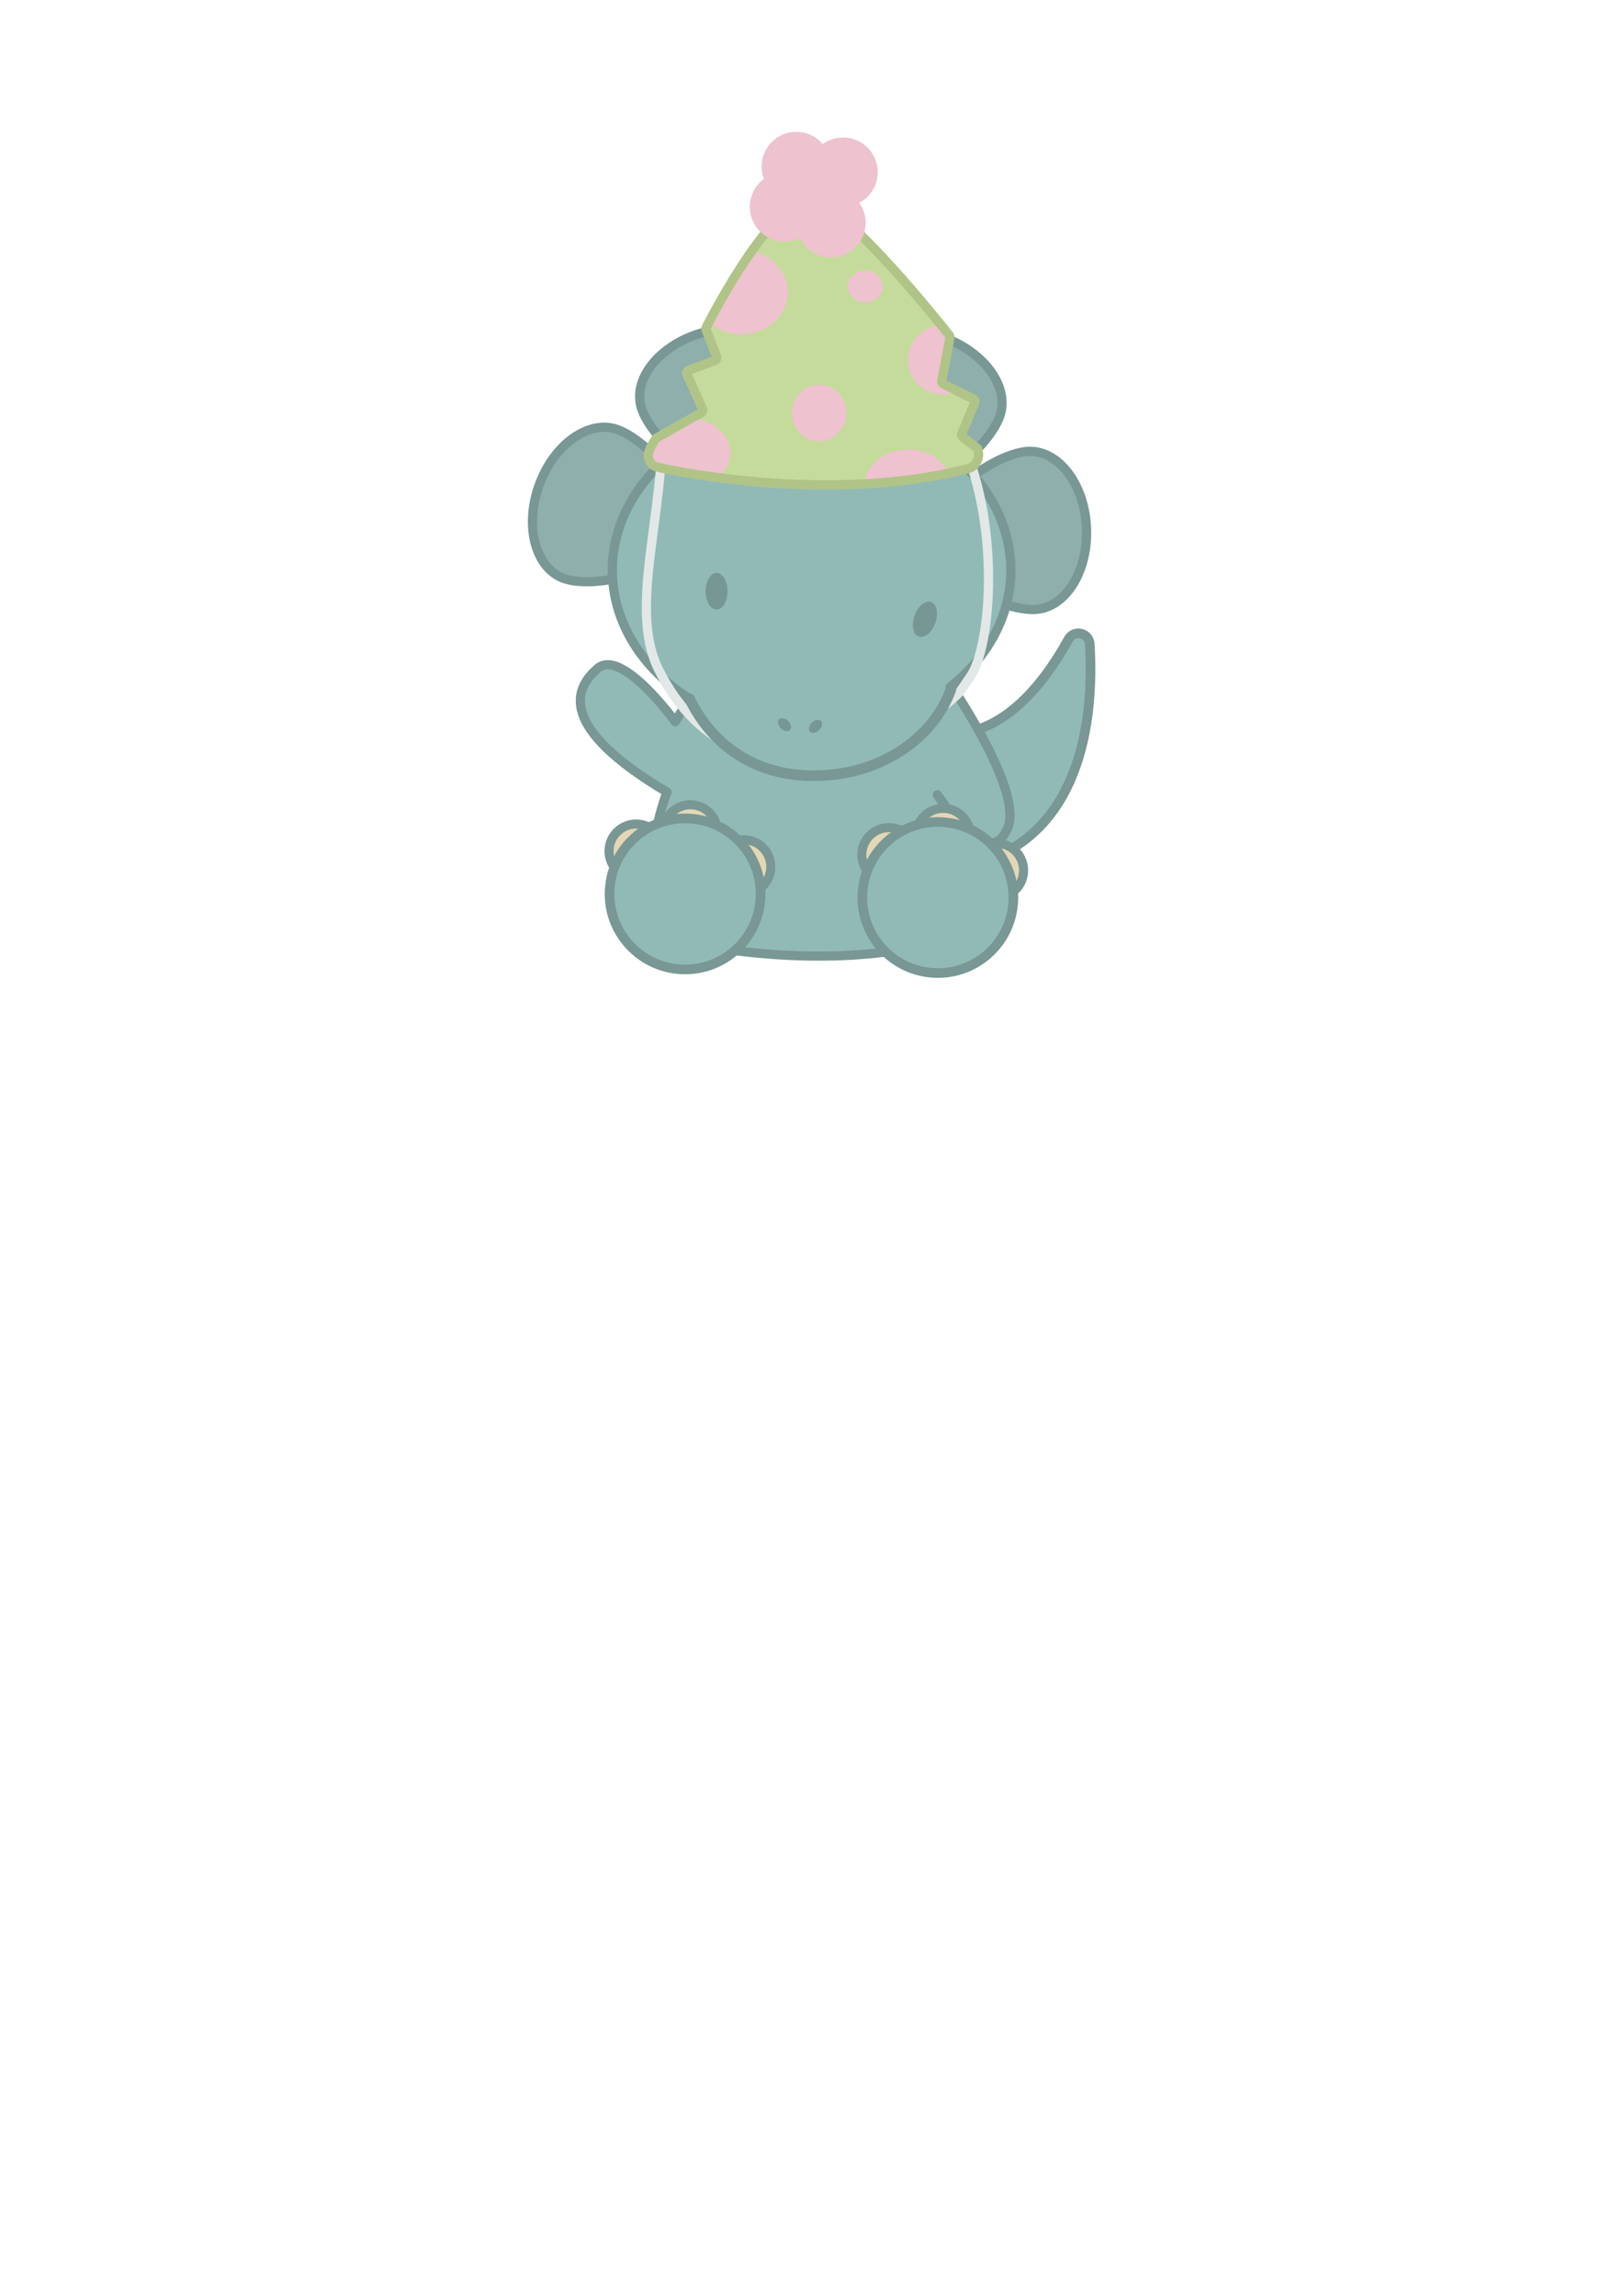 <?xml version="1.0" encoding="UTF-8"?>
<svg id="Capa_8" data-name="Capa 8" xmlns="http://www.w3.org/2000/svg" xmlns:xlink="http://www.w3.org/1999/xlink" viewBox="0 0 1075.38 1521.15">
  <defs>
    <style>
      .cls-1 {
        fill: #8eafab;
      }

      .cls-1, .cls-2, .cls-3, .cls-4, .cls-5 {
        stroke: #789795;
      }

      .cls-1, .cls-6, .cls-7, .cls-3, .cls-4, .cls-5, .cls-8 {
        stroke-linejoin: round;
      }

      .cls-1, .cls-3, .cls-4, .cls-5, .cls-8 {
        stroke-linecap: round;
      }

      .cls-1, .cls-5, .cls-8 {
        stroke-width: 6.09px;
      }

      .cls-2 {
        fill: #e4d7b5;
        stroke-miterlimit: 10;
        stroke-width: 6px;
      }

      .cls-6, .cls-7 {
        stroke: #b1c487;
        stroke-width: 6.1px;
      }

      .cls-6, .cls-9, .cls-10, .cls-8 {
        fill: none;
      }

      .cls-7 {
        fill: #c5db9b;
      }

      .cls-3 {
        stroke-width: 7.02px;
      }

      .cls-3, .cls-4, .cls-5 {
        fill: #91bab6;
      }

      .cls-4 {
        stroke-width: 6.37px;
      }

      .cls-11 {
        fill: #eec2cf;
      }

      .cls-12 {
        fill: #779794;
      }

      .cls-10 {
        clip-path: url(#clippath);
      }

      .cls-8 {
        stroke: #e2e8e7;
      }
    </style>
    <clipPath id="clippath">
      <path class="cls-9" d="m435.81,309.52c23.27,5.1,117.93,23.13,205.4,1.03,4.8-1.21,7.85-5.94,7.04-10.83l-.41-2.47-9.92-7.77c-.71-.56-.96-1.52-.61-2.35l8.55-20.35c.41-.97-.01-2.1-.96-2.57l-19.76-9.73c-.8-.4-1.25-1.28-1.08-2.16l5.34-28.6c.11-.57-.03-1.15-.39-1.6-6.32-8-64.52-81.12-88.97-89.16-24.46-8.05-67.49,74.81-72.11,83.86-.26.51-.29,1.1-.08,1.63l6.95,17.81c.41,1.04-.12,2.22-1.17,2.6l-17.36,6.39c-1.09.4-1.61,1.64-1.13,2.69l10.29,22.94c.42.94.06,2.05-.84,2.56l-29.73,16.81s-3.21,4.17-4.85,8.84,1.13,9.42,5.81,10.45Z"/>
    </clipPath>
  </defs>
  <path id="COLA" class="cls-4" d="m722.04,426.6c2.62,41.96-2.03,122.7-72.37,144.82l-19.61-86.12s39.24,8.21,77.9-61.85c3.63-6.58,13.61-4.36,14.08,3.15Z"/>
  <path class="cls-5" d="m479.03,423.94l-31.57,54.21s-35.4-49.02-51.4-35.4-26.21,39.15,45.96,82.04c0,0-39.83,94.98,49.7,105.53s139.91-9.53,139.91-9.53c0,0,53.11-7.49-10.55-94.3,0,0,32,53.11,46.3,22.81s-61.16-129.76-61.16-129.76l-127.18,4.4Z"/>
  <g id="coronita">
    <path class="cls-1" d="m452.54,353.35c-9.77,27.26-59.88,36.7-78.82,29.91-18.94-6.79-26.37-34.38-16.61-61.64,9.77-27.26,33.04-43.85,51.97-37.07s53.22,41.54,43.45,68.8Z"/>
    <path class="cls-1" d="m494.94,316.52c-27.86,7.89-64.66-27.41-70.14-46.77-5.48-19.36,12.66-41.44,40.52-49.33,27.86-7.89,54.89,1.41,60.37,20.76s-2.89,67.45-30.75,75.34Z"/>
    <path class="cls-1" d="m593.27,318.92c-27.19-9.95-36.29-60.13-29.37-79.02,6.91-18.89,34.56-26.14,61.75-16.19,27.19,9.95,43.63,33.33,36.71,52.23s-41.9,52.93-69.09,42.98Z"/>
    <path class="cls-1" d="m619.55,356.23c-1.14-28.93,41.81-56.43,61.91-57.22,20.1-.79,37.32,22.02,38.45,50.96s-14.24,53.03-34.34,53.81c-20.1.79-64.89-18.62-66.03-47.55Z"/>
  </g>
  <path class="cls-5" d="m456.89,462.89c-31.11-19.71-51.14-50.53-51.14-85.17,0-59.5,59.1-107.74,132-107.74s132,48.24,132,107.74c0,30.39-15.42,57.85-40.21,77.43"/>
  <path class="cls-8" d="m438.28,302.66c-3.73,55.46-19.34,106.07-1.89,140.94,55.06,110.01,179.26,38.17,199.49,14.81,1.58-1.83,5.14-7.59,6.81-9.87,12.61-17.26,19.22-84.23,1.3-139.2"/>
  <path class="cls-3" d="m456.89,462.89c10.65,22.41,35.53,51,82.13,51s80.5-27.06,91.03-57.19"/>
  <ellipse class="cls-12" cx="474.81" cy="391.66" rx="7.28" ry="12.15"/>
  <ellipse class="cls-12" cx="612.81" cy="410.2" rx="12.15" ry="7.28" transform="translate(18.71 847.06) rotate(-70.12)"/>
  <ellipse class="cls-12" cx="540.37" cy="481.16" rx="5.09" ry="3.45" transform="translate(-181.96 523.03) rotate(-45)"/>
  <ellipse class="cls-12" cx="519.82" cy="480.08" rx="3.45" ry="5.09" transform="translate(-187.22 508.18) rotate(-45)"/>
  <g id="GORRO">
    <g id="GORRITO">
      <g class="cls-10">
        <path class="cls-7" d="m435.81,309.52c23.27,5.1,117.93,23.13,205.4,1.03,4.8-1.21,7.85-5.94,7.04-10.83l-.41-2.47-9.92-7.77c-.71-.56-.96-1.52-.61-2.35l8.55-20.35c.41-.97-.01-2.1-.96-2.57l-19.76-9.73c-.8-.4-1.25-1.28-1.08-2.16l5.34-28.6c.11-.57-.03-1.15-.39-1.6-6.32-8-64.52-81.12-88.97-89.16-24.46-8.05-67.49,74.81-72.11,83.86-.26.51-.29,1.1-.08,1.63l6.95,17.81c.41,1.04-.12,2.22-1.17,2.6l-17.36,6.39c-1.09.4-1.61,1.64-1.13,2.69l10.29,22.94c.42.94.06,2.05-.84,2.56l-29.73,16.81s-3.21,4.17-4.85,8.84,1.13,9.42,5.81,10.45Z"/>
        <ellipse class="cls-11" cx="491.2" cy="193.55" rx="30.81" ry="27.91"/>
        <circle class="cls-11" cx="624.64" cy="238.32" r="22.98"/>
        <ellipse class="cls-11" cx="601.59" cy="320.7" rx="28.33" ry="22.98"/>
        <ellipse class="cls-11" cx="455.55" cy="299.94" rx="28.33" ry="22.98"/>
        <ellipse class="cls-11" cx="542.77" cy="273.55" rx="18.01" ry="18.72"/>
        <ellipse class="cls-11" cx="573.27" cy="189.75" rx="11.59" ry="10.5"/>
      </g>
    </g>
    <g>
      <path class="cls-6" d="m435.81,309.52c23.27,5.1,117.93,23.13,205.4,1.03,4.8-1.21,7.85-5.94,7.04-10.83l-.41-2.47-9.92-7.77c-.71-.56-.96-1.52-.61-2.35l8.55-20.35c.41-.97-.01-2.1-.96-2.57l-19.76-9.73c-.8-.4-1.25-1.28-1.08-2.16l5.34-28.6c.11-.57-.03-1.15-.39-1.6-6.32-8-64.52-81.12-88.97-89.16-24.46-8.05-67.49,74.81-72.11,83.86-.26.51-.29,1.1-.08,1.63l6.95,17.81c.41,1.04-.12,2.22-1.17,2.6l-17.36,6.39c-1.09.4-1.61,1.64-1.13,2.69l10.29,22.94c.42.94.06,2.05-.84,2.56l-29.73,16.81s-3.21,4.17-4.85,8.84,1.13,9.42,5.81,10.45Z"/>
      <circle class="cls-11" cx="527.62" cy="110.32" r="22.98"/>
      <circle class="cls-11" cx="558.6" cy="114.06" r="22.98"/>
      <circle class="cls-11" cx="550.6" cy="147.6" r="22.98"/>
      <circle class="cls-11" cx="519.79" cy="137.04" r="22.98"/>
    </g>
  </g>
  <g id="PATAS">
    <circle class="cls-2" cx="421.5" cy="563.85" r="17.96"/>
    <circle class="cls-2" cx="457.41" cy="551.08" r="17.96"/>
    <circle class="cls-2" cx="492.77" cy="574.23" r="17.96"/>
    <circle class="cls-4" cx="453.92" cy="592.19" r="50.04"/>
    <circle class="cls-2" cx="588.99" cy="566.23" r="17.96"/>
    <circle class="cls-2" cx="624.9" cy="553.46" r="17.96"/>
    <circle class="cls-2" cx="660.26" cy="576.62" r="17.96"/>
    <circle class="cls-4" cx="621.41" cy="594.57" r="50.04"/>
  </g>
</svg>